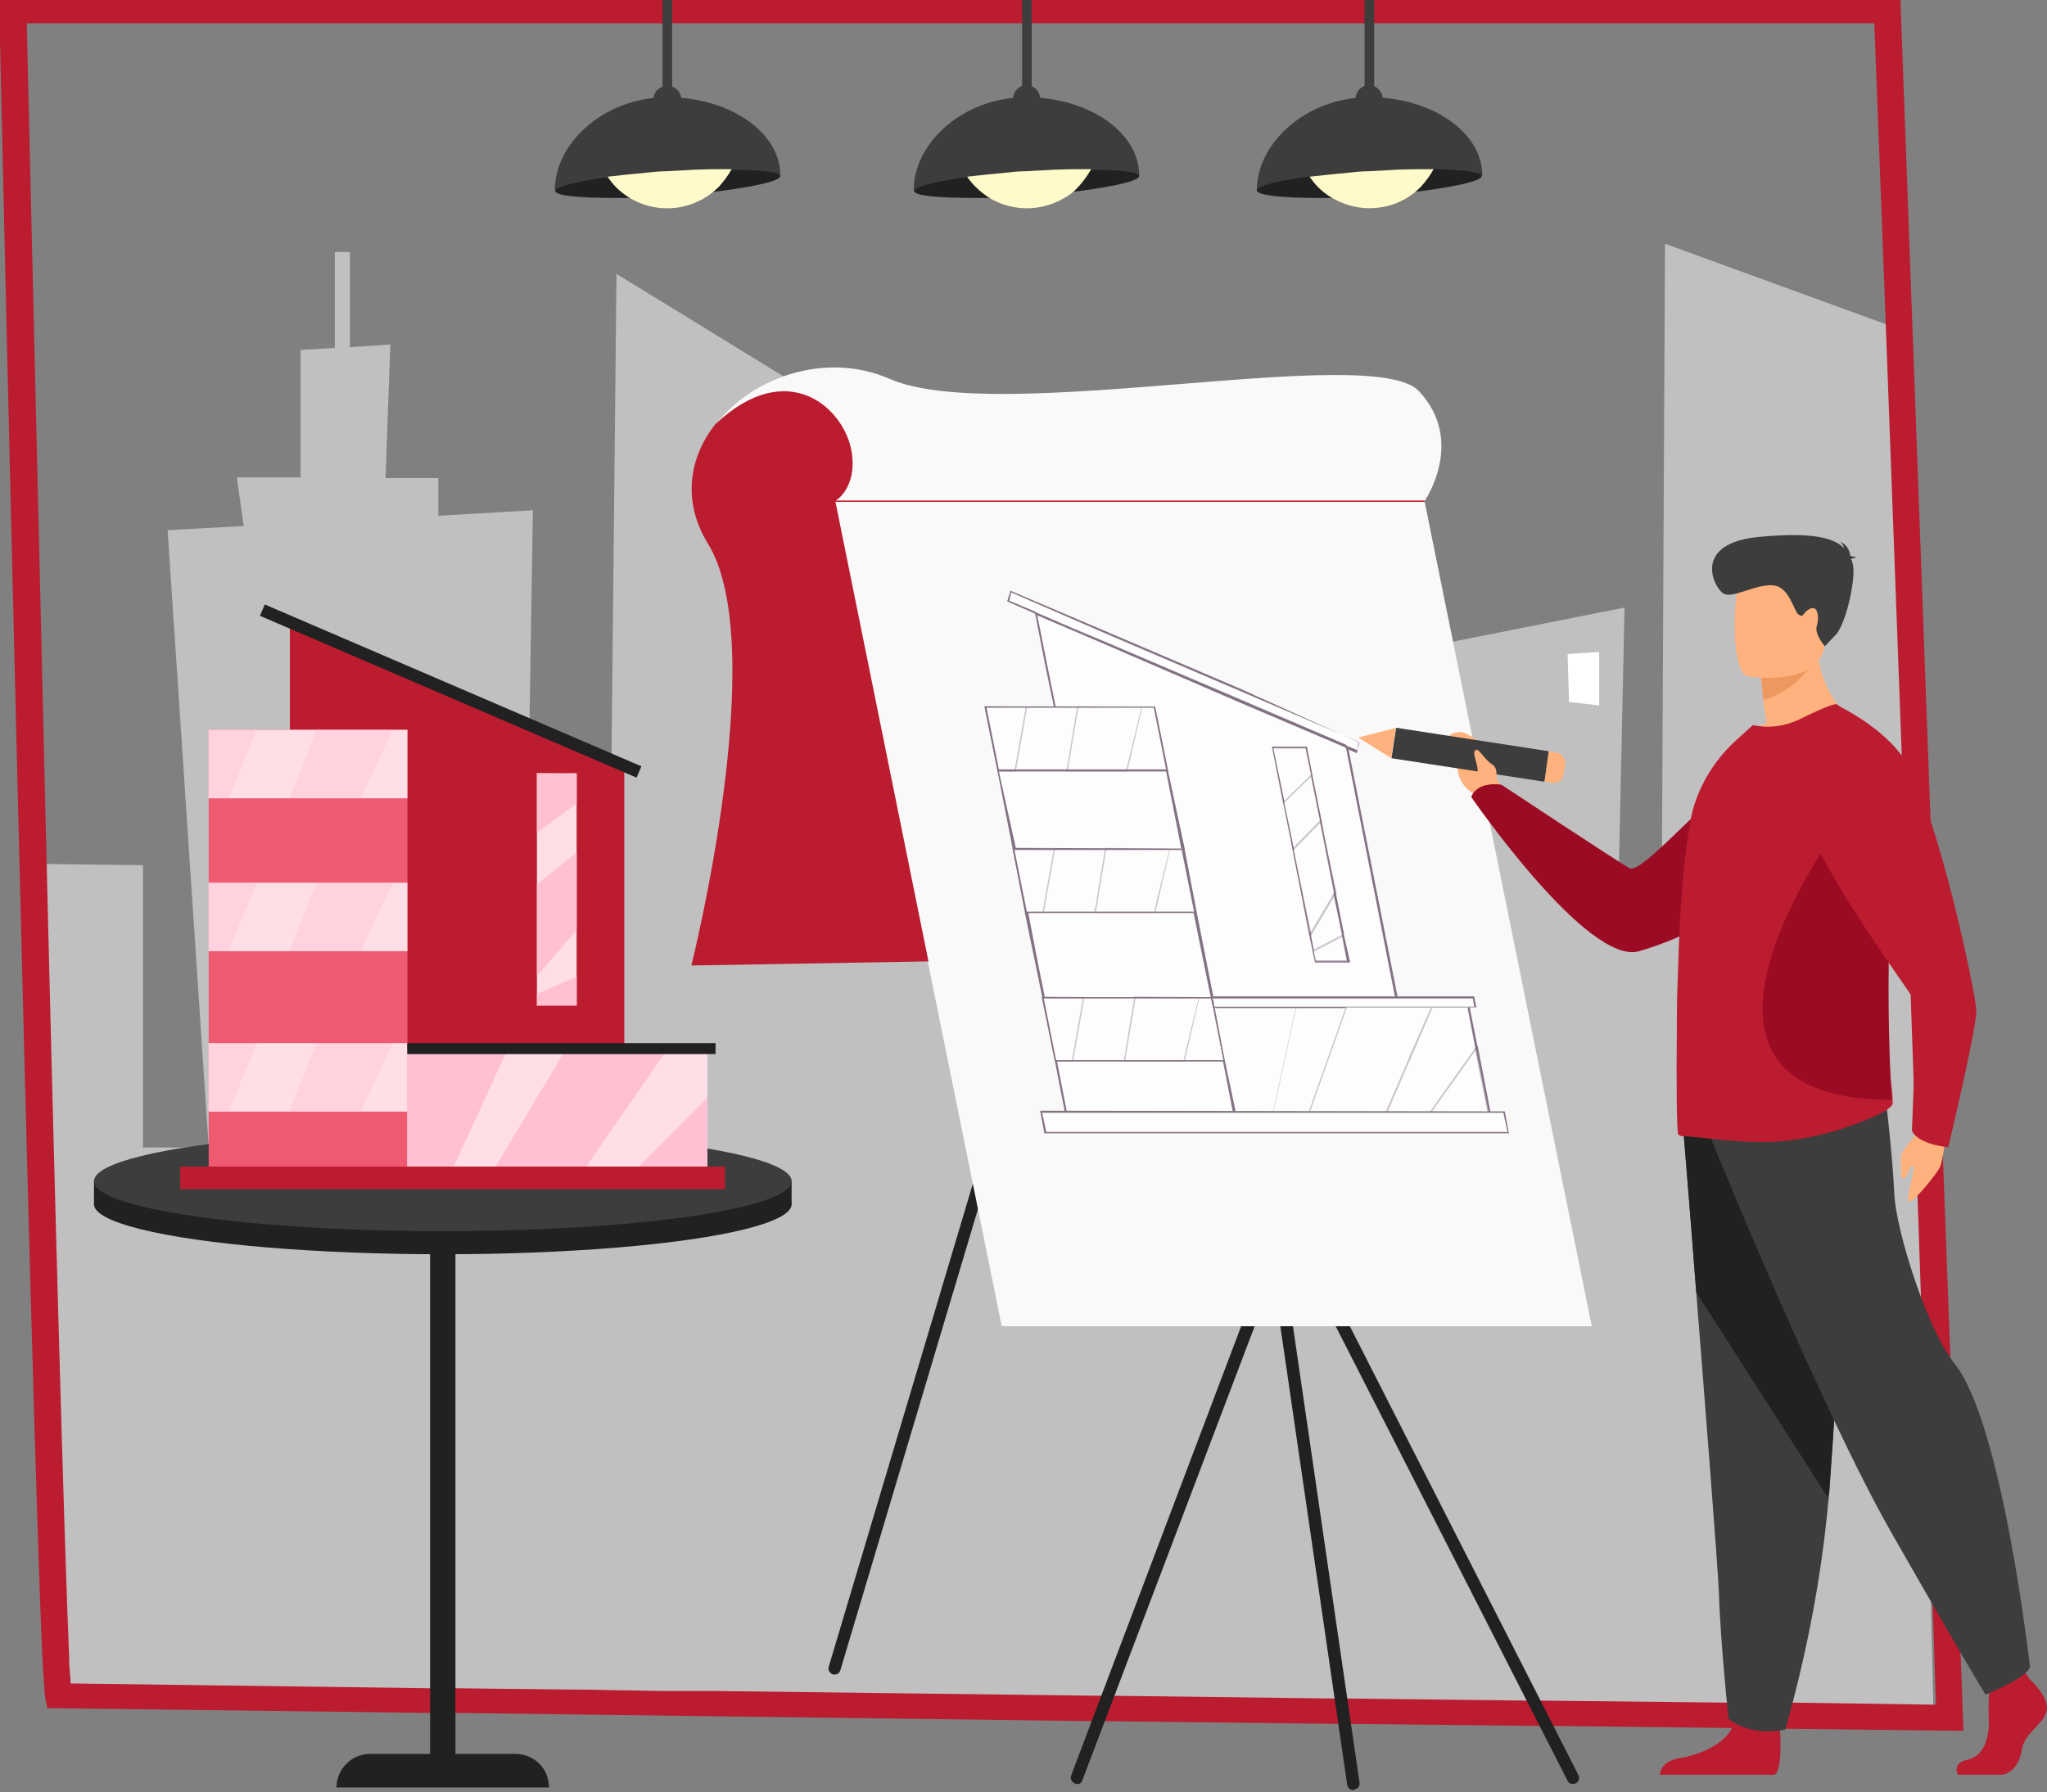 <?xml version="1.0" encoding="utf-8"?>
<!-- Generator: Adobe Illustrator 25.2.1, SVG Export Plug-In . SVG Version: 6.00 Build 0)  -->
<svg version="1.1" id="Layer_1" xmlns="http://www.w3.org/2000/svg" xmlns:xlink="http://www.w3.org/1999/xlink" x="0px" y="0px"
	 viewBox="0 0 298.7 261.6" style="enable-background:new 0 0 298.7 261.6;" xml:space="preserve">
<rect x="0" y="0" width="298.7" height="261.6" fill="#808080" stroke="none"/>
<style type="text/css">
	.st0{opacity:0.5;}
	.st1{fill:#FFFFFF;}
	.st2{fill:#BB1C2F;}
	.st3{fill:#F9F9F9;}
	.st4{fill:#3D3D3D;}
	.st5{fill:#212121;}
	.st6{fill:#FFFACA;}
	.st7{fill:#EF5972;}
	.st8{fill:#FFDEE5;}
	.st9{fill:#FFC0D1;}
	.st10{opacity:0.4;}
	.st11{opacity:0.6;}
	.st12{fill:#331832;}
	.st13{fill:#FFB27D;}
	.st14{fill:#9B0B23;}
	.st15{fill:#ED985F;}
</style>
<g id="Group_633" transform="translate(-664.13 -305.04)">
	<g id="Group_518" transform="translate(668.989 341.113)" class="st0">
		<path id="Path_161" class="st1" d="M277.3,214.5L3.7,211.1C3,208,1.4,148.9-0.1,90L16,90.2v41.2h9.6l-6-90.1l11.1-0.6l-1-7.1H39
			V15l5-0.3v-14h2.2v13.9l5.9-0.4l-0.7,19.5h7.7v5.5l13.8-0.8l-1,62.8h12.2l1-97.3l37.8,23.2l1.9,66.1l9.8,1.6l0.4-23.9l26-5.5v0.2
			l-0.4,33.4l8.5,1.4v31h9.3l-2.6-67.6l56.4-11.2l-1,45.9l6.4,1.7l0.5-100.7l34.3,12.5L277.3,214.5z"/>
	</g>
	<g id="Group_519" transform="translate(664.13 305.04)">
		<path id="Path_162" class="st2" d="M279.4,165.6l0,0.2L279.4,165.6C279.5,165.7,279.4,165.6,279.4,165.6z M279.3,146L279.3,146
			C279.3,146,279.3,146,279.3,146c0-0.1,0-0.1,0-0.1c0,0,0-0.1-0.1-0.1c0,0,0,0,0-0.1c-0.1-0.1-0.2-0.3-0.3-0.5
			c0-0.1-0.1-0.1-0.1-0.2c0,0,0,0,0,0l0.5,14.5c0-0.6,0-1.1,0.1-1.7c0-0.3,0-0.5,0-0.8c0-0.2,0-0.3,0-0.5c0-1,0.1-2.1,0.1-3.1
			c0-0.3,0-0.6,0-1c0-0.7,0-1.4,0-2c0-0.1,0-0.2,0-0.3c0-0.1,0-0.2,0-0.3v0L279.3,146z M279.4,165.6l0,0.2L279.4,165.6
			C279.5,165.7,279.4,165.6,279.4,165.6z M279.4,150c0-0.1,0-0.2,0-0.3v0l-0.1-3.8l0,0c0,0,0,0,0,0c0,0,0-0.1,0-0.1
			c0,0,0-0.1-0.1-0.1c0,0,0,0,0-0.1c-0.1-0.1-0.2-0.3-0.3-0.5c0-0.1-0.1-0.1-0.1-0.2c0,0,0,0,0,0l0.5,14.5c0-0.6,0-1.1,0.1-1.7
			c0-0.3,0-0.5,0-0.8c0-0.2,0-0.3,0-0.5c0-1,0.1-2.1,0.1-3.1c0-0.3,0-0.6,0-1c0-0.7,0-1.4,0-2C279.4,150.2,279.4,150.1,279.4,150z
			 M286.1,241.4L286,237l-1.4-38.9l-1.1-29.4l0,0l-0.1-1.4l-0.1-3.5l-1.6-44.2l-4.4-120H-0.1l0,2c0.2,9,4.6,204.5,6.3,240.6
			c0.2,3.1,0.3,5.1,0.4,5.6l0.3,1.5l55.8,0.7l3.7,0l92.8,1.2l2,0l34,0.4l1.9,0l27.5,0.3l2.1,0l25.9,0.3l0,0l2.8,0l0,0l4.3,0.1l0.5,0
			l24.3,0.3l2,0L286.1,241.4z M252,248.5l-27.3-0.3l-2.1,0l-26.1-0.3l-1.9,0l-32-0.4l-2,0l0,0l-56.4-0.7l-1.8,0l-2,0l0,0l-2.6,0l0,0
			l-0.6,0l-0.8,0l-5.2-0.1l-0.8,0l-4.6-0.1l-1.6,0l-17.8-0.2l-3.7,0l-52.4-0.7c0-0.7-0.1-1.6-0.2-2.8c0-0.2,0-0.5,0-0.8
			C9.4,226,8,175.9,6.7,121.6c-1-41.5-2-85.4-2.8-118.2h269.6l1.5,39.3l2.5,67.4l1.3,34.7l0,0l0.5,14.5v0l0.2,6.2l0,0.2l0.3,8.7
			l0.5,14.7l0,0l1.5,39.4v0.1v0.1l0.2,5.5l0,0l0.1,2.7l0.4,11.9l-20.9-0.3l0,0L252,248.5z M279.3,146L279.3,146
			C279.3,146,279.3,146,279.3,146c0-0.1,0-0.1,0-0.1c0,0,0-0.1-0.1-0.1c0,0,0,0,0-0.1c-0.1-0.1-0.2-0.3-0.3-0.5
			c0-0.1-0.1-0.1-0.1-0.2c0,0,0,0,0,0l0.5,14.5c0-0.6,0-1.1,0.1-1.7c0-0.3,0-0.5,0-0.8c0-0.2,0-0.3,0-0.5c0-1,0.1-2.1,0.1-3.1
			c0-0.3,0-0.6,0-1c0-0.7,0-1.4,0-2c0-0.1,0-0.2,0-0.3c0-0.1,0-0.2,0-0.3v0L279.3,146z M279.4,165.6l0,0.2L279.4,165.6
			C279.5,165.7,279.4,165.6,279.4,165.6L279.4,165.6z"/>
	</g>
	<g id="Group_520" transform="translate(765.114 359.062)">
		<path id="Path_163" class="st3" d="M106.9,19.1L27.7,53l0,0l-14.8,7.6c0,0-1.2-20.3-10.5-35.3c-3.8-6.2-2.7-12.5,1.1-17.4l0,0
			C8.8,1,19.6-2.8,28.9,1.3c15.9,6.9,70.5-5.5,77.2,1.8C112.9,10.4,106.9,19.1,106.9,19.1z"/>
	</g>
	<g id="Group_526" transform="translate(797.556 305.04)">
		<g id="Group_521" transform="translate(0.001 14.588)">
			<path id="Path_164" class="st4" d="M32.8,11c0,1-7.4,1.8-16.5,1.8s-16.4,1.4-16.4,0.4c0-7,7.3-13.6,16.4-13.6S32.8,4.7,32.8,11z"
				/>
		</g>
		<g id="Group_522" transform="translate(0 25.089)">
			<path id="Path_165" class="st5" d="M32.8,0.6c0,0.7-3.5,1.5-8.8,2.2l-0.9,0.1c-2,0.2-4.3,0.4-6.6,0.6c-2,0.1-3.9,0.2-5.7,0.3
				c-0.6,0-1.3,0-1.9,0c-5.3,0-8.9-0.3-8.9-1c0-0.6,2.6-1.3,6.7-1.9c0.3,0,0.7-0.1,1-0.1c1.7-0.2,3.7-0.4,5.8-0.6
				c0.9-0.1,1.9-0.1,2.8-0.2c0.7,0,1.3-0.1,2-0.1c2.8-0.1,5.3-0.2,7.5-0.2h0.2C30.1-0.3,32.8,0,32.8,0.6z"/>
		</g>
		<g id="Group_523" transform="translate(7.704 25.089)">
			<path id="Path_166" class="st6" d="M18.1-0.4c-0.7,1.2-1.6,2.4-2.6,3.3C11.9,5.8,6.9,6.1,3.1,3.7c-1.2-0.8-2.3-1.8-3.1-3
				c1.7-0.2,3.7-0.4,5.8-0.6C6.6,0,7.6-0.1,8.6-0.1c0.7,0,1.3-0.1,2-0.1C13.3-0.4,15.9-0.4,18.1-0.4z"/>
		</g>
		<g id="Group_524" transform="translate(15.722)">
			<path id="Path_167" class="st4" d="M1.4-0.4v15.1c0,0.4-0.3,0.7-0.7,0.7c-0.4,0-0.7-0.3-0.7-0.7V-0.4H1.4z"/>
		</g>
		<g id="Group_525" transform="translate(14.38 12.83)">
			<ellipse id="Ellipse_8" class="st4" cx="2" cy="1.7" rx="2" ry="2.1"/>
		</g>
	</g>
	<g id="Group_532" transform="translate(847.527 305.04)">
		<g id="Group_527" transform="translate(0.001 14.588)">
			<path id="Path_168" class="st4" d="M32.9,11c0,1-7.4,1.8-16.5,1.8S0,14.2,0,13.2c0-7,7.3-13.6,16.4-13.6S32.9,4.7,32.9,11z"/>
		</g>
		<g id="Group_528" transform="translate(0 25.089)">
			<path id="Path_169" class="st5" d="M32.8,0.6c0,0.7-3.5,1.5-8.8,2.2l-0.9,0.1c-2,0.2-4.3,0.4-6.6,0.6c-2,0.1-3.9,0.2-5.7,0.3
				c-0.6,0-1.3,0-1.9,0C3.6,3.8,0,3.4,0,2.7c0-0.6,2.6-1.3,6.7-1.9c0.3,0,0.7-0.1,1-0.1c1.7-0.2,3.7-0.4,5.8-0.6
				c0.9-0.1,1.9-0.1,2.8-0.2c0.7,0,1.3-0.1,2-0.1c2.8-0.1,5.3-0.2,7.5-0.2h0.2C30.1-0.3,32.8,0,32.8,0.6z"/>
		</g>
		<g id="Group_529" transform="translate(7.704 25.089)">
			<path id="Path_170" class="st6" d="M18.1-0.4c-0.5,0.9-1.1,1.7-1.8,2.5c-2,2.1-4.7,3.2-7.6,3.2c-2,0-3.9-0.6-5.6-1.6
				C1.8,2.9,0.8,1.9,0,0.7c1.7-0.2,3.7-0.4,5.8-0.6C6.7,0,7.6-0.1,8.6-0.1c0.7,0,1.3-0.1,2-0.1C13.3-0.4,15.9-0.4,18.1-0.4z"/>
		</g>
		<g id="Group_530" transform="translate(15.723)">
			<path id="Path_171" class="st4" d="M1.4-0.4v15.1c0,0.4-0.3,0.7-0.7,0.7C0.3,15.3,0,15,0,14.6V-0.4H1.4z"/>
		</g>
		<g id="Group_531" transform="translate(14.38 12.83)">
			<ellipse id="Ellipse_9" class="st4" cx="2" cy="1.7" rx="2" ry="2.1"/>
		</g>
	</g>
	<g id="Group_538" transform="translate(745.188 305.04)">
		<g id="Group_533" transform="translate(0.001 14.588)">
			<path id="Path_172" class="st4" d="M32.8,11c0,1-7.4,1.8-16.5,1.8s-16.4,1.4-16.4,0.4c0-7,7.3-13.6,16.4-13.6S32.8,4.7,32.8,11z"
				/>
		</g>
		<g id="Group_534" transform="translate(0 25.089)">
			<path id="Path_173" class="st5" d="M32.8,0.6c0,0.7-3.5,1.5-8.8,2.2l-0.9,0.1c-2,0.2-4.3,0.4-6.6,0.6c-2,0.1-3.9,0.2-5.7,0.3
				c-0.6,0-1.3,0-1.9,0c-5.3,0-8.9-0.3-8.9-1c0-0.6,2.6-1.3,6.7-1.9c0.3,0,0.7-0.1,1-0.1c1.7-0.2,3.7-0.4,5.8-0.6
				c0.9-0.1,1.9-0.1,2.8-0.2c0.7,0,1.3-0.1,2-0.1c2.8-0.1,5.3-0.2,7.5-0.2h0.2C30-0.3,32.8,0,32.8,0.6z"/>
		</g>
		<g id="Group_535" transform="translate(7.704 25.089)">
			<path id="Path_174" class="st6" d="M18-0.4c-0.5,0.9-1.1,1.7-1.8,2.5c-4.1,4.2-10.8,4.3-15,0.2c-0.5-0.5-0.9-1-1.3-1.6
				c1.7-0.2,3.7-0.4,5.8-0.6C6.6,0,7.6-0.1,8.5-0.1c0.7,0,1.3-0.1,2-0.1C13.3-0.4,15.9-0.4,18-0.4z"/>
		</g>
		<g id="Group_536" transform="translate(15.723)">
			<path id="Path_175" class="st4" d="M1.3-0.4v15.1c0,0.4-0.3,0.7-0.7,0.7c-0.4,0-0.7-0.3-0.7-0.7c0,0,0,0,0,0V-0.4H1.3z"/>
		</g>
		<g id="Group_537" transform="translate(14.38 12.83)">
			<path id="Path_176" class="st4" d="M-0.1,1.7c0-1.1,0.9-2,2.1-2c1.1,0,2,0.9,2,2.1c0,1.1-0.9,2-2.1,2C0.8,3.7-0.1,2.8-0.1,1.7z"
				/>
		</g>
	</g>
	<g id="Group_539" transform="translate(892.882 400.597)">
		<path id="Path_177" class="st1" d="M4.6,7.4L0.2,6.9L0-0.1l4.6-0.3V7.4z"/>
	</g>
	<g id="Group_540" transform="translate(820.354 482.509)">
		<path id="Path_178" class="st5" d="M0.9,82.9c-0.1,0-0.2,0-0.3-0.1c-0.5-0.2-0.7-0.7-0.5-1.2c0,0,0,0,0,0L30.9,0.2
			c0.1-0.3,0.4-0.6,0.8-0.6c0.4,0,0.7,0.2,0.9,0.5l41.5,81.5c0.2,0.4,0.1,1-0.4,1.2c-0.4,0.2-1,0.1-1.2-0.4c0,0,0,0,0,0L31.9,2.8
			L1.7,82.4C1.6,82.7,1.3,83,0.9,82.9z"/>
	</g>
	<g id="Group_544" transform="translate(785.081 378.602)">
		<g id="Group_541" transform="translate(63.631 103.903)">
			<path id="Path_179" class="st5" d="M12.9,83.8c-0.5,0-0.8-0.3-0.9-0.8L0,0.7c-0.1-0.5,0.3-1,0.8-1c0,0,0,0,0,0
				c0.5-0.1,1,0.2,1,0.7c0,0,0,0,0,0l12,82.3c0.1,0.5-0.3,1-0.8,1c0,0,0,0,0,0C13,83.8,12.9,83.8,12.9,83.8z"/>
		</g>
		<g id="Group_542" transform="translate(0 45.63)">
			<path id="Path_180" class="st5" d="M0.9,125.2c-0.1,0-0.2,0-0.3,0C0.1,125-0.2,124.5,0,124c0,0,0,0,0,0L36.9,0.3
				C37-0.2,37.5-0.5,38-0.3c0.5,0.1,0.8,0.7,0.6,1.1L1.7,124.5C1.6,124.9,1.3,125.2,0.9,125.2z"/>
		</g>
		<g id="Group_543" transform="translate(0.922)">
			<path id="Path_181" class="st3" d="M110.4,120H24.3L-0.1-0.4H86L110.4,120z"/>
		</g>
	</g>
	<g id="Group_545" transform="translate(765.114 362.553)">
		<path id="Path_182" class="st2" d="M-0.1,83.4c0,0,11.7-46.6,2.4-61.6C-1.5,15.6-0.4,9.2,3.4,4.4l0,0C14-5.6,22.3,2.1,23.3,8.5
			c0.8,5.3-2.4,7.1-2.4,7.1l13.6,67.2L-0.1,83.4z"/>
	</g>
	<g id="Group_546" transform="translate(786.003 378.487)">
		<rect id="Rectangle_237" x="-0.1" y="-0.4" class="st2" width="86.1" height="0.2"/>
	</g>
	<g id="Group_580" transform="translate(677.943 393.669)">
		<g id="Group_547" transform="translate(49.044 84.164)">
			<rect id="Rectangle_238" x="-0.1" y="-0.4" class="st5" width="3.7" height="87.1"/>
		</g>
		<g id="Group_548" transform="translate(35.394 167.653)">
			<path id="Path_183" class="st5" d="M30.9,4.6h-31c0-2.7,2.2-4.9,4.9-4.9l0,0H26C28.7-0.3,30.9,1.8,30.9,4.6L30.9,4.6L30.9,4.6z"
				/>
		</g>
		<g id="Group_552" transform="translate(0 76.859)">
			<g id="Group_549" transform="translate(0 3.369)">
				<ellipse id="Ellipse_10" class="st5" cx="50.8" cy="6.9" rx="50.9" ry="7.3"/>
			</g>
			<g id="Group_550" transform="translate(0 7.305)">
				<rect id="Rectangle_239" x="-0.1" y="-0.4" class="st5" width="101.8" height="3.4"/>
			</g>
			<g id="Group_551">
				<ellipse id="Ellipse_11" class="st4" cx="50.8" cy="6.9" rx="50.9" ry="7.3"/>
			</g>
		</g>
		<g id="Group_579" transform="translate(12.586 0)">
			<g id="Group_553" transform="translate(15.998 3.201)">
				<path id="Path_184" class="st2" d="M48.7,80.6H-0.1v-81l48.8,20.8V80.6z"/>
			</g>
			<g id="Group_554" transform="translate(4.153 18.285)">
				<rect id="Rectangle_240" x="-0.1" y="-0.4" class="st7" width="29" height="65.9"/>
			</g>
			<g id="Group_555" transform="translate(4.153 18.285)">
				<rect id="Rectangle_241" x="-0.1" y="-0.4" class="st8" width="29" height="10"/>
			</g>
			<g id="Group_556" transform="translate(4.153 40.599)">
				<rect id="Rectangle_242" x="-0.1" y="-0.4" class="st8" width="29" height="10"/>
			</g>
			<g id="Group_557" transform="translate(4.153 64.013)">
				<rect id="Rectangle_243" x="-0.1" y="-0.4" class="st8" width="29" height="10"/>
			</g>
			<g id="Group_558" transform="translate(11.678)">
				
					<rect id="Rectangle_244" x="26.8" y="-17.7" transform="matrix(0.395 -0.919 0.919 0.395 5.535 32.869)" class="st5" width="1.8" height="59.8"/>
			</g>
			<g id="Group_559" transform="translate(33.119 64.801)">
				<rect id="Rectangle_245" x="-0.1" y="-0.4" class="st8" width="43.8" height="19.3"/>
			</g>
			<g id="Group_564" transform="translate(52.048 24.623)">
				<g id="Group_560">
					<rect id="Rectangle_246" x="-0.1" y="-0.4" class="st8" width="5.8" height="33.9"/>
				</g>
				<g id="Group_561">
					<path id="Path_185" class="st9" d="M-0.1-0.4v8.7L5.7,4v-4.3L-0.1-0.4z"/>
				</g>
				<g id="Group_562" transform="translate(0 11.59)">
					<path id="Path_186" class="st9" d="M-0.1,4.2l5.8-4.6v11.3l-5.8,6.7V4.2z"/>
				</g>
				<g id="Group_563" transform="translate(0 29.609)">
					<path id="Path_187" class="st9" d="M-0.1,3.9h5.8v-4.2l-5.8,2.5V3.9z"/>
				</g>
			</g>
			<g id="Group_565" transform="translate(33.119 64.801)">
				<path id="Path_188" class="st9" d="M-0.1,19V-0.4h14.7L5.7,19L-0.1,19z"/>
			</g>
			<g id="Group_566" transform="translate(44.74 64.801)">
				<path id="Path_189" class="st9" d="M11.5-0.4L-0.1,19h13L26.3-0.4L11.5-0.4z"/>
			</g>
			<g id="Group_567" transform="translate(64.78 71.907)">
				<path id="Path_190" class="st9" d="M12.1-0.4L-0.1,11.9h12.1V-0.4z"/>
			</g>
			<g id="Group_568" transform="translate(33.119 64.013)">
				<rect id="Rectangle_247" x="-0.1" y="-0.4" class="st5" width="45" height="1.6"/>
			</g>
			<g id="Group_571" transform="translate(4.153 18.285)">
				<g id="Group_569" class="st10">
					<path id="Path_191" class="st9" d="M6.9-0.4l-4.1,10h-3v-10H6.9z"/>
				</g>
				<g id="Group_570" transform="translate(11.845)" class="st10">
					<path id="Path_192" class="st9" d="M3.8-0.4l-3.9,10h10.3l4.7-10H3.8z"/>
				</g>
			</g>
			<g id="Group_574" transform="translate(4.153 40.599)">
				<g id="Group_572" class="st10">
					<path id="Path_193" class="st9" d="M6.9-0.4l-4.1,10h-3v-10H6.9z"/>
				</g>
				<g id="Group_573" transform="translate(11.845)" class="st10">
					<path id="Path_194" class="st9" d="M3.8-0.4l-3.9,10h10.3l4.7-10H3.8z"/>
				</g>
			</g>
			<g id="Group_577" transform="translate(4.153 64.013)">
				<g id="Group_575" class="st10">
					<path id="Path_195" class="st9" d="M6.9-0.4l-4.1,10h-3v-10H6.9z"/>
				</g>
				<g id="Group_576" transform="translate(11.845)" class="st10">
					<path id="Path_196" class="st9" d="M3.8-0.4l-3.9,10h10.3l4.7-10H3.8z"/>
				</g>
			</g>
			<g id="Group_578" transform="translate(0 82.035)">
				<rect id="Rectangle_248" x="-0.1" y="-0.4" class="st2" width="79.5" height="3.3"/>
			</g>
		</g>
	</g>
	<g id="Group_629" transform="translate(807.889 391.612)" class="st11">
		<g id="Group_582" transform="translate(7.294 2.884)">
			<g id="Group_581">
				<path id="Path_197" class="st1" d="M56.3,74.8H14.9L0.1-0.2L45.3,19L56.3,74.8z"/>
				<path id="Path_198" class="st12" d="M56.5,74.8l0-0.1v0l0-0.2l-0.3-1.6l0-0.1l0-0.1l-1.5-7.4l0-0.2l0-0.2l-1.4-7.3l0-0.1l0-0.1
					L53,57l0-0.1l0-0.1l-0.1-0.5l0-0.1l0-0.1l-7.2-36.3l0-0.1l0,0l0-0.1L45.5,19l0-0.1l-15.6-6.6l-20-8.5L0.1-0.3l-0.2-0.1l0,0.2
					L0,0l0,0.1l1.4,7.2l0.6,2.9l0.7,3.3l0,0.1l0,0.1l1.8,9l0,0.1l0,0l0,0.1l1.7,8.6l0,0l0.5,2.6l0,0.1l0,0.1l0.2,1l0,0l1.6,8l0,0.1
					l0,0l0,0l0,0.1L11.1,56l0,0.1l0,0.1l1.8,9l0,0.1l0,0l0,0.1l1.4,7.2l0,0.1l0,0.1l0.3,1.7l0,0.1v0l0,0.1h41.7L56.5,74.8z M15,74.6
					l-0.3-1.7l0-0.1l0-0.1l-1.4-7.2l0-0.1l0-0.1l0-0.2l0,0L13,64.7l-1.7-8.5l0-0.1l0-0.1L8.9,43.8l0-0.1l0-0.1l0-0.2l0,0L8.7,43
					l-1.6-7.9l0,0l-0.1-0.6l0-0.2l-0.6-3.1l0,0l-1.6-8.1l0-0.1l0-0.1l0-0.2l0,0l-0.1-0.3L3,13.9l0-0.1l0-0.1l-0.7-3.4l-0.6-3l-1.4-7
					l0-0.1l0-0.1L6,2.4l3.6,1.5l20.3,8.6l15.4,6.5l0,0.2l0,0.1l0,0.1L52.5,56l0,0.1l0,0.1l0.1,0.5l0,0.1l0,0.1l0.1,0.5l0,0.1l0,0.1
					l1.5,7.6l0,0.2l0,0l0,0.2l1.4,7l0,0.1l0,0.1l0.3,1.7L15,74.6z"/>
			</g>
		</g>
		<g id="Group_584" transform="translate(0 16.922)">
			<g id="Group_583">
				<path id="Path_199" class="st1" d="M36.7,60.7H12.1l-12-61h24.6L36.7,60.7z"/>
				<path id="Path_200" class="st12" d="M36.5,58.8l0-0.1L35,51.4l-1.5-7.8h-0.2l1.5,7.7l0,0.1l1.4,7.2l0,0.1l0,0.1h0.1l0-0.1H36.5z
					 M36.5,58.8l0-0.1L35,51.4l-1.5-7.8h-0.2l1.5,7.7l0,0.1l1.4,7.2l0,0.1l0,0.1h0.1l0-0.1H36.5z M36.8,60.7l0-0.1l-0.2-1.1
					l-0.1-0.7l0-0.1l0-0.1L35,51.4l-1.5-7.8l0-0.1l0-0.1l-0.1-0.5l0-0.1l0-0.1l-0.1-0.5l0-0.1l0-0.1l-2.4-12.2l-1.8-9.4l0-0.1
					L26.7,9.1l-1.9-9.4l0-0.1H-0.1L1.8,9l0,0.1L4,20.3l1.8,9.4l0,0.1L7.5,38l0.8,3.9l1.9,9.5l0,0.1l1.4,7.2l0,0.1l0,0.1l0.4,1.9
					l0,0.1h24.9L36.8,60.7z M12.2,60.6l-0.3-1.7l0-0.1l0-0.1l-1.4-7.2l0-0.1l0-0.1l-1.8-9l0-0.1l0-0.1l-0.1-0.6l0,0l-0.8-3.9
					l-1.5-7.8l0-0.1l-1.8-9.2l0-0.1L2,9.1L2,9l0-0.1l-1.8-9h24.4l1.8,9l0,0.1l0,0.1l2.2,11.2l0,0.1l1.8,9.1l0,0.1l0,0.1L32.9,42
					l0,0.1l0,0.1l0.1,0.5l0.2,0.9l1.5,7.7l0,0.1l1.4,7.2l0,0.1l0,0.1l0.1,0.7l0.2,1.1L12.2,60.6z M36.5,58.8l0-0.1L35,51.4l-1.5-7.8
					h-0.2l1.5,7.7l0,0.1l1.4,7.2l0,0.1l0,0.1h0.1l0-0.1H36.5z"/>
			</g>
		</g>
		<g id="Group_586" transform="translate(0 16.922)">
			<g id="Group_585">
				<path id="Path_201" class="st1" d="M26.5,9H1.9L0.1-0.3h24.6L26.5,9z"/>
				<path id="Path_202" class="st12" d="M24.8-0.3L24.8-0.3L-0.1-0.4L1.8,9l0,0.1h24.9L24.8-0.3z M2,8.8l-1.8-9h24.4l1.8,9H2z"/>
			</g>
		</g>
		<g id="Group_588" transform="translate(4.076 37.578)">
			<g id="Group_587">
				<path id="Path_203" class="st1" d="M26.5,9H1.9L0.1-0.3h24.6L26.5,9z"/>
				<path id="Path_204" class="st12" d="M24.8-0.3L24.8-0.3L-0.1-0.4L1.8,9l0,0.1h24.9L24.8-0.3z M2,8.9l-1.8-9h24.4l1.8,9H2z"/>
			</g>
		</g>
		<g id="Group_590" transform="translate(8.354 59.253)">
			<g id="Group_589">
				<path id="Path_205" class="st1" d="M26.5,9H1.9L0.1-0.3h24.6L26.5,9z"/>
				<path id="Path_206" class="st12" d="M25.1,1.3l0-0.1L25,0.5l0-0.1l-0.1-0.6v0l0-0.1H-0.1L1.8,9l0,0.1h24.9L25.1,1.3z M2,8.9
					l-1.8-9h24.4l0.1,0.5l0.2,0.9l1.5,7.6H2z"/>
			</g>
		</g>
		<g id="Group_592" transform="translate(3.31 0)">
			<g id="Group_591">
				<path id="Path_207" class="st1" d="M51,23.1L0.1,1.2l0.4-1.4l51,21.9L51,23.1z"/>
				<path id="Path_208" class="st12" d="M33.8,13.9L15.3,6L0.5-0.3L0.4-0.4l-0.5,1.6L4,3l0.1,0.1l0.1,0.1l8.9,3.8l20.6,8.9l15.5,6.6
					l0.1,0.1l0.1,0.1l1.4,0.6l0.1,0.1l0.4-1.6L33.8,13.9z M49.5,22.3l-0.1-0.1l-0.1-0.1l-15.4-6.6L13.5,6.8L9.9,5.3L4.1,2.8l0,0
					L4,2.7L0.2,1.1l0.3-1.2L15,6.2l18.7,8l17.5,7.5L51,22.9L49.5,22.3z"/>
			</g>
		</g>
		<g id="Group_594" transform="translate(33.105 59.981)">
			<g id="Group_593">
				<path id="Path_209" class="st1" d="M40.8,17.7H3.6L0.1-0.2h37.2L40.8,17.7z"/>
				<path id="Path_210" class="st12" d="M40.6,15.8l0-0.1l0-0.1l-1.8-9.3L38.7,6l-1.1-5.5l0-0.1l0-0.1l-0.1-0.6l0-0.1H0l0.2,0.9l0,0
					l1.5,7.7l0,0.1l1.4,7.2l0,0.1l0,0.1l0.1,0.7l0.2,1.1l0,0.1v0l0,0.1H41L40.6,15.8z M3.7,17.5l-0.2-1.1l-0.1-0.7l0,0l0-0.1l0-0.1
					L1.9,8.4L0.4,0.6l0-0.1l0-0.1L0.2-0.1h37l0.1,0.5l0,0.1l0,0.1l1.1,5.7l0,0.2l0,0.2l1.8,9l0,0.1l0,0.1l0.3,1.7L3.7,17.5z"/>
			</g>
		</g>
		<g id="Group_603" transform="translate(41.849 22.791)">
			<g id="Group_596">
				<g id="Group_595">
					<path id="Path_211" class="st1" d="M11.2,31.1H6.3L0.1-0.3H5L11.2,31.1z"/>
					<path id="Path_212" class="st12" d="M10.5,27.1l0-0.2L7.6,12.4l-0.4-2.2L5.9,3.8L5.1-0.3l0-0.1H0l3,15l2.5,12.8l0.4,1.9
						l0.4,1.8h5.1L10.5,27.1z M6.1,29.4l0-0.1l-0.4-2.1l0-0.2l0,0l0-0.2L3.2,14.7l0-0.1l0-0.1L1.8,7.8l0-0.1l0-0.1L0.2-0.2h4.7
						l0.8,4l0,0l0,0.1L7,10.4l0,0.1l0,0l0,0.1l2,10.2l0,0.2l0,0l0,0.2l1.2,5.8l0,0.1l0,0.1l0.7,3.6H6.4l-0.3-1.4L6.1,29.4z"/>
				</g>
			</g>
			<g id="Group_598" class="st10">
				<g id="Group_597">
					<path id="Path_213" class="st1" d="M0.1-0.3l1.6,8l4.1-4L5-0.3L0.1-0.3z"/>
					<path id="Path_214" class="st12" d="M5.1-0.3L5.1-0.3L0-0.4L1.6,8l0.1-0.1l0.1-0.1L5.7,4l0.1-0.1l0.1-0.1l0,0L5.1-0.3z
						 M5.7,3.7L1.8,7.5L0.2-0.1h4.7L5.7,3.7z"/>
				</g>
			</g>
			<g id="Group_600" transform="translate(2.965 10.603)" class="st10">
				<g id="Group_599">
					<path id="Path_215" class="st1" d="M0.1,4.1l4.1-4.2l2.1,10.5l-3.7,6.2L0.1,4.1z"/>
					<path id="Path_216" class="st12" d="M4.6,1.8L4.2-0.4L4.1-0.3L4-0.2l-3.9,4L0,4L0,4l0,0l2.5,12.5l0.1,0.3l0,0l0.2-0.3l3.5-5.9
						l0.1-0.1l0,0l0.1-0.1l0,0L4.6,1.8z M2.6,16.2L0.2,4.1l3.9-4l2,10.2L2.6,16.2z"/>
				</g>
			</g>
			<g id="Group_602" transform="translate(5.871 27.351)" class="st10">
				<g id="Group_601">
					<path id="Path_217" class="st1" d="M0.4,3.7h4.9L4.5-0.2L0.1,2.1L0.4,3.7z"/>
					<path id="Path_218" class="st12" d="M4.6-0.2l0-0.2L4.5-0.3L4.4-0.3L0.2,1.9L0.1,2L0,2l0.4,1.8h5.1L4.6-0.2z M0.5,3.6L0.2,2.2
						L4.4,0l0.7,3.6H0.5z"/>
				</g>
			</g>
		</g>
		<g id="Group_605" transform="translate(33.105 59.981)" class="st10">
			<g id="Group_604">
				<path id="Path_219" class="st1" d="M3.6,17.7L0.1-0.2h12.4l-4,17.9H3.6z"/>
				<path id="Path_220" class="st12" d="M0-0.4l0.2,0.9l0,0l1.5,7.7l0,0.1l1.4,7.2l0,0.1l0,0.1l0.1,0.7l0.2,1.1l0,0.1v0l0,0.1h5.1
					l0-0.1l0-0.1l0.4-1.7l0-0.1l0-0.1l3.3-15l0-0.1l0-0.1l0.1-0.5l0-0.1v0l0-0.1H0z M12.3,0.3l0,0.1l0,0.1l-3.3,15l0,0.1l0,0.1
					l-0.4,1.7H3.7l-0.2-1.1l-0.1-0.7l0,0l0-0.1l0-0.1L1.9,8.4L0.4,0.6l0-0.1l0-0.1L0.2-0.1h12.2L12.3,0.3z"/>
			</g>
		</g>
		<g id="Group_607" transform="translate(46.487 59.981)" class="st10">
			<g id="Group_606">
				<path id="Path_221" class="st1" d="M6.5-0.3L0.1,17.7h11.1L19-0.3H6.5z"/>
				<path id="Path_222" class="st12" d="M6.3,0.3l0,0.1H6.1l0,0.1l-5.3,15h0.1l0,0.1h0.1l0-0.1l5.3-15l0-0.1l0-0.1H6.3z M6.3,0.3
					l0,0.1H6.1l0,0.1l-5.3,15h0.1l0,0.1h0.1l0-0.1l5.3-15l0-0.1l0-0.1H6.3z M6.4-0.4l0,0.1l0,0.1L6.1,0.3l0,0.1l0,0.1l-5.3,15l0,0.1
					l0,0.1L0,17.5l0,0.1l0,0l0,0.1h11.3l0.1-0.1l0-0.1l0.8-1.7l0.1-0.1l0-0.1l3-7l0.1-0.2l0.1-0.2l3.3-7.7l0.1-0.1l0-0.1l0.2-0.5
					l0-0.1l0,0l0.1-0.1L6.4-0.4z M18.6,0.5l-0.1,0.1l-3.2,7.3L15.3,8l0,0l-0.1,0.2l-3.2,7.4l0,0.1l-0.1,0.1l-0.8,1.7H0.3l0.6-1.7
					l0-0.1l0-0.1l5.3-15l0-0.1l0-0.1l0.2-0.5h12.3l-0.2,0.5L18.6,0.5z M6.3,0.3l0,0.1H6.1l0,0.1l-5.3,15h0.1l0,0.1h0.1l0-0.1l5.3-15
					l0-0.1l0-0.1H6.3z"/>
			</g>
		</g>
		<g id="Group_609" transform="translate(63.454 66.39)" class="st10">
			<g id="Group_608">
				<path id="Path_223" class="st1" d="M8.3-0.1L0.2,11.2h10.3L8.3-0.1z"/>
				<path id="Path_224" class="st12" d="M10.2,9.4l0-0.1l0-0.1L8.4-0.1L8.3-0.4L8.2-0.2L8.1-0.1L1.5,9.2L1.4,9.3L1.4,9.4L0.3,11
					l-0.1,0.1l0,0L0,11.2L0,11.4h10.7L10.2,9.4z M1.7,9.3l0.1-0.1l6.4-9l1.8,9l0,0.1l0,0.1l0.3,1.7H0.4l1.2-1.7L1.7,9.3z"/>
			</g>
		</g>
		<g id="Group_611" transform="translate(32.96 59.253)">
			<g id="Group_610">
				<path id="Path_225" class="st1" d="M38.6,1.2H0.4L0.1-0.3h38.2L38.6,1.2z"/>
				<path id="Path_226" class="st12" d="M0.5,1.1l0,0.1l0,0.1h19.1l0-0.1h0.1l0-0.1H0.5z M0.5,1.1l0,0.1l0,0.1h19.1l0-0.1h0.1l0-0.1
					H0.5z M38.4-0.4H0l0,0.1l0,0.1l0.3,1.4h38.4L38.4-0.4z M0.5,1.1L0.4,0.6l0-0.1l0-0.1L0.2-0.1h38l0.2,1.2L0.5,1.1z M0.5,1.1
					l0,0.1l0,0.1h19.1l0-0.1h0.1l0-0.1H0.5z"/>
			</g>
		</g>
		<g id="Group_616" transform="translate(0 16.922)">
			<g id="Group_613" class="st10">
				<g id="Group_612">
					<path id="Path_227" class="st1" d="M6.1-0.3L4.4,9H1.9L0.1-0.3H6.1z"/>
					<path id="Path_228" class="st12" d="M-0.1-0.4L1.8,9l0,0.1h2.7l0-0.1l0-0.1l1.6-9l0-0.1v0l0-0.1L-0.1-0.4z M5.9-0.2l-1.6,9H2
						l-1.8-9H5.9z"/>
				</g>
			</g>
			<g id="Group_615" transform="translate(11.887)" class="st10">
				<g id="Group_614">
					<path id="Path_229" class="st1" d="M1.6-0.3L0.1,9h8.7L11-0.3H1.6z"/>
					<path id="Path_230" class="st12" d="M1.5-0.4l0,0.1l0,0.1L0.1,8.3L0,8.6l0,0l0,0.2L0,9l0,0l0,0.1h8.9l0-0.1l0-0.1l1-4.3l0,0
						l1.1-4.7l0-0.1l0-0.1L1.5-0.4z M10,3.5L8.7,8.8H0.2l1.5-9h9.2L10,3.5z"/>
				</g>
			</g>
		</g>
		<g id="Group_621" transform="translate(4.076 37.578)">
			<g id="Group_618" class="st10">
				<g id="Group_617">
					<path id="Path_231" class="st1" d="M6.1-0.3L4.4,9H1.9L0.1-0.3H6.1z"/>
					<path id="Path_232" class="st12" d="M-0.1-0.4L1.8,9l0,0.1h2.7l0-0.1l0-0.1l1.6-9l0-0.1v0l0-0.1L-0.1-0.4z M0.2-0.1h5.7l-1.6,9
						H2L0.2-0.1z"/>
				</g>
			</g>
			<g id="Group_620" transform="translate(11.887)" class="st10">
				<g id="Group_619">
					<path id="Path_233" class="st1" d="M1.6-0.3L0.1,9h8.7L11-0.3H1.6z"/>
					<path id="Path_234" class="st12" d="M1.5-0.4l0,0.1l0,0.1L0.1,8.3L0,8.6l0,0l0,0.2L0,9l0,0l0,0.1h8.9l0-0.1l0-0.1l0.4-1.7
						l1.7-7.3l0-0.1l0-0.1L1.5-0.4z M0.2,8.9l1.5-9h9.2L9.1,7.1L8.7,8.9L0.2,8.9z"/>
				</g>
			</g>
		</g>
		<g id="Group_626" transform="translate(8.354 59.253)">
			<g id="Group_623" class="st10">
				<g id="Group_622">
					<path id="Path_235" class="st1" d="M6.1-0.3L4.4,9H1.9L0.1-0.3H6.1z"/>
					<path id="Path_236" class="st12" d="M-0.1-0.4L1.8,9l0,0.1h2.7l0-0.1l0-0.1l1.6-9l0-0.1v0l0-0.1L-0.1-0.4z M5.9-0.1l-1.6,9H2
						l-1.8-9H5.9z"/>
				</g>
			</g>
			<g id="Group_625" transform="translate(11.887)" class="st10">
				<g id="Group_624">
					<path id="Path_237" class="st1" d="M1.6-0.3L0.1,9h8.7L11-0.3H1.6z"/>
					<path id="Path_238" class="st12" d="M1.5-0.4l0,0.1l0,0.1L0.1,8.3L0,8.6l0,0l0,0.2L0,9l0,0l0,0.1h8.9l0-0.1l0-0.1l0.9-3.9
						l1.2-5.1l0-0.1l0-0.1L1.5-0.4z M9.9,3.9L8.7,8.9H0.2l1.5-9h9.2L9.9,3.9z"/>
				</g>
			</g>
		</g>
		<g id="Group_628" transform="translate(8.116 75.935)">
			<g id="Group_627">
				<path id="Path_239" class="st1" d="M68.2,2.8H0.7L0.1-0.2h67.5L68.2,2.8z"/>
				<path id="Path_240" class="st12" d="M39.2-0.2l0-0.1H28.3l0,0.1h-0.1l0,0.1h11l0-0.1H39.2z M39.2-0.2l0-0.1H28.3l0,0.1h-0.1
					l0,0.1h11l0-0.1H39.2z M67.7-0.3L67.7-0.3L-0.1-0.4l0.6,3.2l0,0.1h67.8L67.7-0.3z M67.5-0.1l0.6,2.8H0.8L0.2-0.1H67.5z
					 M39.2-0.2l0-0.1H28.3l0,0.1h-0.1l0,0.1h11l0-0.1H39.2z"/>
			</g>
		</g>
	</g>
	<g id="Group_632" transform="translate(862.318 383.565)">
		<path id="Path_241" class="st13" d="M85.9,85.8c0,0-0.5,5.2-1.1,6.2c-0.6,1-3.1,4.2-4.2,4.8c-1.1,0.6,0.7-4.2,0.4-5.1
			c-0.2-0.9-0.9,1.7-1.4,1.8c-0.5,0.1-0.4-2.3-0.4-3.2s2.3-3,3.1-4.8C83.2,83.6,85.9,85.8,85.9,85.8z"/>
		<path id="Path_242" class="st13" d="M21.4,37.4l-1.2-2.3c0,0,0.6-4.1-4.5-6.6c-1-0.4-2.2-0.1-2.9,0.8c-1,1.4,1.8,1.1,1.7,3.5
			c-0.2,1.9,0.8,3.8,2.6,4.6l1.3,1.5L21.4,37.4z"/>
		<path id="Path_243" class="st14" d="M69.4,31.9c0,0-4.4,21.4-28.4,28.4c-7.5,2.2-24.5-22.5-24.5-22.5s0.6-2.3,4.4-1.8
			c0,0,16.6,11,18.7,12.2c1.9,1.1,14-13.6,19.6-16C62.4,30.9,66,30.8,69.4,31.9z"/>
		<g id="Group_630" transform="translate(0 28.118)">
			
				<rect id="Rectangle_249" x="14.1" y="-7.7" transform="matrix(0.152 -0.988 0.988 0.152 10.317 19.119)" class="st4" width="4.5" height="22.6"/>
			<path id="Path_244" class="st13" d="M0,1l4.8,3l0.7-4.4L0,1z"/>
			<path id="Path_245" class="st13" d="M30.2,4.9l-0.2,1.4c-0.1,0.9-0.9,1.5-1.8,1.3l-1-0.2L27.8,3l1.1,0.2
				C29.7,3.3,30.3,4.1,30.2,4.9C30.2,4.9,30.2,4.9,30.2,4.9z"/>
		</g>
		<g id="Group_631" transform="translate(44.03 80.801)">
			<path id="Path_246" class="st2" d="M54,85.8c0,0,3,2.7,2.4,4.7s-3.3,3.2-3.6,5.6c-0.4,2.4-1.8,3.6-3.1,3.6h-6.2
				c0,0-1-1.7,1.4-2.2s3.2-3.3,3.1-5.9c-0.1-2,0-4,0.2-6l4.9-1.1L54,85.8z"/>
			<path id="Path_247" class="st2" d="M17.5,92.9c0,0,0.5,6.2-0.8,6.8L0,99.7c0,0,0-1.9,2.7-2.4c2.7-0.4,7.4-2,8.2-5.5
				C11.7,88.3,17.5,92.9,17.5,92.9z"/>
			<path id="Path_248" class="st4" d="M3.4,5.4c0,0,0.9,10.8,1.9,23.9C6.7,47,8.4,68.8,8.6,72.9C8.8,80.1,10,91.5,10,91.5
				s2.8,2.7,8.3,1.6c3.1-11,5.3-22.3,6.3-33.6c0-0.3,0-0.6,0.1-0.9C26,41,28,3.9,28,3.9L3.4,5.4z"/>
			<path id="Path_249" class="st5" d="M3.4,5.4c0,0,0.9,10.8,1.9,23.9l19.3,30.1c0-0.3,0-0.6,0.1-0.9C26,41,28,3.9,28,3.9L3.4,5.4z"
				/>
			<path id="Path_250" class="st4" d="M7.4,6.7c0,0,15.9,39.3,26.4,57.7s13.7,23.6,13.7,23.6s6-2.4,6.5-4c0,0-4-35.6-11-44.3
				c-4-4.9-8.6-19.6-8.8-24.8C34,9.8,32.8-0.4,32.8-0.4L7.4,6.7z"/>
		</g>
		<path id="Path_251" class="st13" d="M72.4,27c0,0-10.8,5.2-17,3.3c1.2-1.4,2.6-2.5,4.2-3.4c-0.2-1.2-0.4-2.3-0.5-3.2
			c-0.1-1.1-0.2-2.2-0.3-3.3l4.2-3.3l3.9-3.1C66.6,22.7,72.4,27,72.4,27z"/>
		<path id="Path_252" class="st2" d="M78,82.4c0,0.7-1.4,1.4-2,1.7c-4.3,2-9,3.4-13.8,3.9c-5.8,0.6-12.6-0.7-14.9-0.7
			c-0.2,0-0.5-0.1-0.6-0.3c-0.2-0.1-0.3-7.1-0.2-15.8c0-0.4,0-0.7,0-1.1v-0.1c0-3.4,0.2-7,0.3-10.6c0.3-7.9,1-15.4,2-19.6
			c1.1-4.1,3.5-7.8,6.7-10.6l2.1-1.9c2.3,0.5,4.6,0.2,6.7-0.8c2.5-1.2,5.2-2.5,5.6-2.2c3.2,2.4,5.4,7.7,6.6,14.5
			c0.7,4.3,1,8.6,1,12.9c0,1.7,0,3.4-0.1,5.1c-0.4,7.4-0.3,14.7,0.3,22.1C77.9,80.6,78,81.7,78,82.4z"/>
		<path id="Path_253" class="st14" d="M77.8,82c-37.7-0.1-7-40.9-7-40.9l6.1-2c0.5,4.6,0.7,9.2,0.7,13.8c0,1.8,0,3.7-0.1,5.5
			C77.2,68.4,77.6,77,77.8,82z"/>
		<path id="Path_254" class="st15" d="M67,17.3c0,0-2.7,5-7.9,6.3c-0.1-1.1-0.2-2.2-0.3-3.3l4.2-3.3L67,17.3z"/>
		<path id="Path_255" class="st13" d="M56.9,20.2c0,0,10.3,1.7,11.2-4.6s2.9-10.4-3.6-11.7s-8.2,0.9-9,2.9
			C54.8,8.8,54.3,19.6,56.9,20.2z"/>
		<path id="Path_256" class="st4" d="M71.9,3.1C72,3,72.2,2.9,72.7,2.9c-0.3-0.2-0.6-0.2-0.9-0.3c-0.1-1-0.7-1.8-1.6-2.1
			c0.4,0.2,0.6,0.6,0.7,1c-1.3-1.4-4.2-2.4-12-1.7c-10.4,0.8-7,7.5-5.6,8.3c1.3,0.8,4.7-1.4,7.2-1.2c2.5,0.2,3,3.8,3.8,4.3
			c0.8,0.5,0.5-0.4,1.7-0.9c1.1-0.5,1.3,1.4,0.9,2.6c-0.3,1.2,1.2,2.9,1.2,2.9l1.6-1.7c1.6-1.7,3.1-9,2.4-10.5
			C72.1,3.4,72,3.2,71.9,3.1z"/>
		<path id="Path_257" class="st2" d="M70.1,24.5c0,0,6.5,3.1,9.6,7.8c4.8,7.3,10.4,34.1,10.5,36.6c0.1,2.5-4.1,20-4.1,20
			s-4.3-0.3-5.3-2.4c0,0,0.8-18,0.3-19.1c-0.5-1.2-17.7-24.1-15.8-29C67.2,33.4,70.1,24.5,70.1,24.5z"/>
		<path id="Path_258" class="st13" d="M20.1,35c0,0,0.4-1.4-0.6-2c-1-0.6-1.9-2.3-2.3-2.1c-0.8,0.5,0.5,2,0.2,3.8
			C17.4,35.4,18.9,37.1,20.1,35z"/>
	</g>
</g>
</svg>

